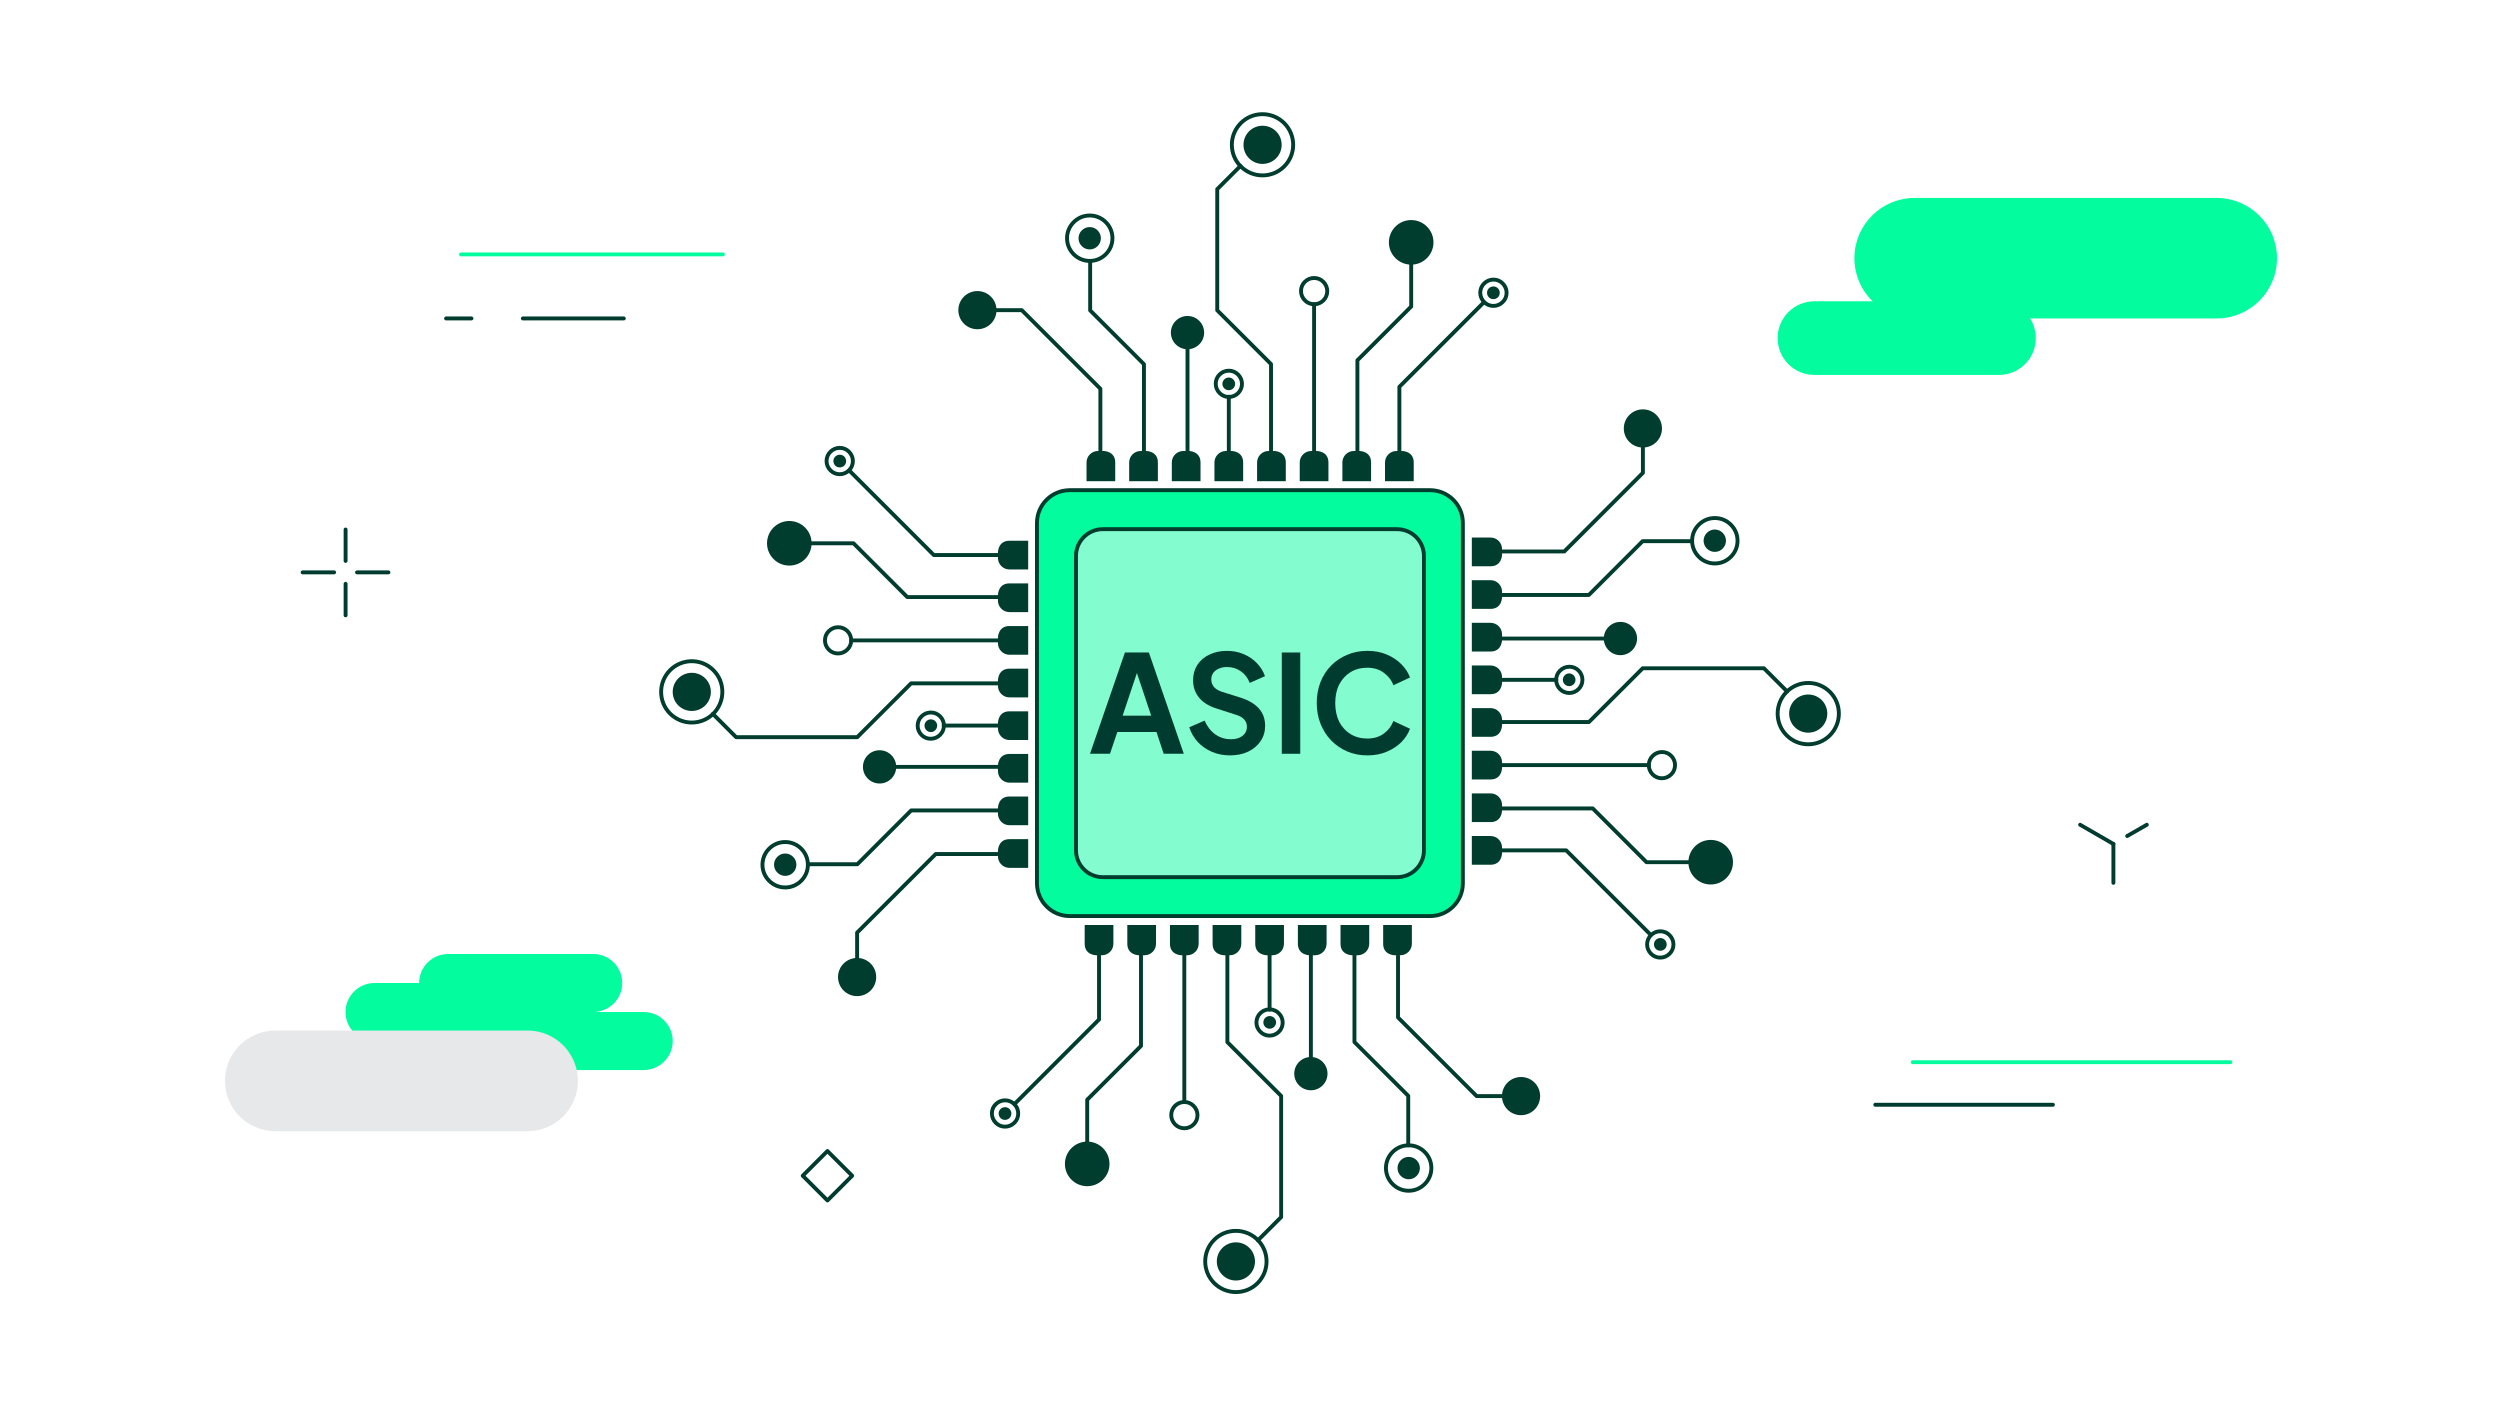 <svg width="1920" height="1080" viewBox="0 0 1920 1080" fill="none" xmlns="http://www.w3.org/2000/svg"><path d="M1098.26 376.454H821.615C807.672 376.454 796.389 387.737 796.389 401.679V678.321C796.389 692.263 807.672 703.547 821.615 703.547H1098.26C1112.2 703.547 1123.48 692.263 1123.48 678.321V401.679C1123.48 387.737 1112.2 376.454 1098.26 376.454Z" fill="#03FC9D" stroke="#003D2E" stroke-width="3" stroke-linecap="round" stroke-linejoin="round"/><path d="M1072.97 406.413H846.971C835.558 406.413 826.35 415.622 826.35 427.035V653.03C826.35 664.443 835.558 673.652 846.971 673.652H1072.97C1084.38 673.652 1093.59 664.443 1093.59 653.03V427.035C1093.59 415.622 1084.38 406.413 1072.97 406.413Z" fill="#83FCD0" stroke="#003D2E" stroke-width="3" stroke-linecap="round" stroke-linejoin="round"/><path d="M547.503 548.301L565.336 566.134H658.393L699.701 524.826H767.337" stroke="#003D2E" stroke-width="3" stroke-linecap="round" stroke-linejoin="round"/><path d="M531.292 554.915C525.002 554.915 519.1 552.451 514.626 548.041C510.151 543.567 507.752 537.665 507.752 531.375C507.752 525.085 510.216 519.184 514.626 514.709C523.834 505.501 538.749 505.501 547.893 514.709C552.367 519.184 554.767 525.085 554.767 531.375C554.767 537.665 552.302 543.567 547.893 548.041C543.418 552.516 537.517 554.915 531.227 554.915H531.292Z" stroke="#003D2E" stroke-width="3" stroke-linecap="round" stroke-linejoin="round"/><path d="M652.234 361.344L717.147 426.257H766.237" stroke="#003D2E" stroke-width="3" stroke-linecap="round" stroke-linejoin="round"/><path d="M637.771 361.214C635.891 359.334 634.788 356.805 634.788 354.081C634.788 351.357 635.826 348.828 637.771 346.948C639.652 345.067 642.181 343.965 644.904 343.965C647.628 343.965 650.157 345.002 652.038 346.948C653.918 348.828 655.021 351.357 655.021 354.081C655.021 356.805 653.983 359.334 652.038 361.214C650.157 363.095 647.628 364.197 644.904 364.197C642.181 364.197 639.652 363.16 637.771 361.214Z" stroke="#003D2E" stroke-width="3" stroke-linecap="round" stroke-linejoin="round"/><path d="M719.742 557.314C719.742 554.591 717.537 552.451 714.878 552.451C712.219 552.451 710.015 554.656 710.015 557.314C710.015 559.973 712.219 562.243 714.878 562.243C717.537 562.243 719.742 560.038 719.742 557.314Z" fill="#003D2E"/><path d="M648.406 350.644C646.525 348.763 643.413 348.763 641.467 350.644C639.586 352.525 639.586 355.637 641.467 357.583C643.348 359.463 646.46 359.463 648.406 357.583C650.286 355.702 650.286 352.589 648.406 350.644Z" fill="#003D2E"/><path d="M766.428 456.93C766.428 456.93 766.428 448.046 775.247 448.046H789.643V470.094H775.247C770.383 470.094 766.428 466.138 766.428 461.275V456.93Z" fill="#003D2E"/><path d="M766.428 489.678C766.428 489.678 766.428 480.794 775.247 480.794H789.643V502.842H775.247C770.383 502.842 766.428 498.886 766.428 494.023V489.678Z" fill="#003D2E"/><path d="M766.428 522.426C766.428 522.426 766.428 513.542 775.247 513.542H789.643V535.59H775.247C770.383 535.59 766.428 531.635 766.428 526.771V522.426Z" fill="#003D2E"/><path d="M766.428 424.182C766.428 424.182 766.428 415.297 775.247 415.297H789.643V437.346H775.247C770.383 437.346 766.428 433.39 766.428 428.526V424.182Z" fill="#003D2E"/><path d="M636.543 498.951C634.662 497.071 633.56 494.542 633.56 491.818C633.56 489.094 634.597 486.565 636.543 484.685C638.423 482.804 640.952 481.702 643.676 481.702C649.253 481.702 653.727 486.241 653.727 491.753C653.727 494.477 652.69 497.006 650.744 498.886C648.864 500.767 646.335 501.869 643.611 501.869C640.887 501.869 638.358 500.832 636.478 498.886L636.543 498.951Z" stroke="#003D2E" stroke-width="3" stroke-linecap="round" stroke-linejoin="round"/><path d="M707.743 564.448C705.862 562.567 704.76 560.038 704.76 557.314C704.76 554.591 705.797 552.062 707.743 550.181C709.623 548.301 712.152 547.198 714.876 547.198C720.453 547.198 724.927 551.737 724.927 557.25C724.927 559.973 723.89 562.502 721.944 564.383C720.064 566.263 717.535 567.366 714.811 567.366C712.088 567.366 709.559 566.328 707.678 564.383L707.743 564.448Z" stroke="#003D2E" stroke-width="3" stroke-linecap="round" stroke-linejoin="round"/><path d="M541.668 521C535.961 515.293 526.623 515.293 520.917 521C515.21 526.706 515.21 536.044 520.917 541.751C526.623 547.458 535.961 547.458 541.668 541.751C547.375 536.044 547.375 526.706 541.668 521Z" fill="#003D2E"/><path d="M668.641 739.991C662.934 734.284 653.596 734.284 647.889 739.991C642.183 745.698 642.183 755.036 647.889 760.742C653.596 766.449 662.934 766.449 668.641 760.742C674.347 755.036 674.347 745.698 668.641 739.991Z" fill="#003D2E"/><path d="M609.11 658.023C605.738 654.651 600.355 654.651 596.983 658.023C593.611 661.395 593.611 666.778 596.983 670.15C600.355 673.522 605.738 673.522 609.11 670.15C612.482 666.778 612.482 661.395 609.11 658.023Z" fill="#003D2E"/><path d="M620.457 663.73H658.458L699.766 622.422H767.402" stroke="#003D2E" stroke-width="3" stroke-linecap="round" stroke-linejoin="round"/><path d="M590.692 676.44C587.385 673.133 585.569 668.788 585.569 664.119C585.569 659.45 587.385 655.105 590.692 651.798C594 648.491 598.344 646.675 603.013 646.675C607.682 646.675 612.027 648.491 615.335 651.798C618.642 655.105 620.458 659.45 620.458 664.119C620.458 668.788 618.642 673.133 615.335 676.44C612.027 679.747 607.682 681.563 603.013 681.563C598.344 681.563 594 679.747 590.692 676.44Z" stroke="#003D2E" stroke-width="3" stroke-linecap="round" stroke-linejoin="round"/><path d="M658.264 738.305V716.257L718.637 655.883H765.976" stroke="#003D2E" stroke-width="3" stroke-linecap="round" stroke-linejoin="round"/><path d="M621.692 417.243H655.478L696.786 458.551H766.174" stroke="#003D2E" stroke-width="3" stroke-linecap="round" stroke-linejoin="round"/><path d="M653.724 491.818H772.655" stroke="#003D2E" stroke-width="3" stroke-linecap="round" stroke-linejoin="round"/><path d="M766.428 555.174C766.428 555.174 766.428 546.29 775.247 546.29H789.643V568.339H775.247C770.383 568.339 766.428 564.383 766.428 559.519V555.174Z" fill="#003D2E"/><path d="M724.732 557.25H772.785" stroke="#003D2E" stroke-width="3" stroke-linecap="round" stroke-linejoin="round"/><path d="M766.428 587.923C766.428 587.923 766.428 579.038 775.247 579.038H789.643V601.087H775.247C770.383 601.087 766.428 597.131 766.428 592.267V587.923Z" fill="#003D2E"/><path d="M766.428 620.606C766.428 620.606 766.428 611.722 775.247 611.722H789.643V633.77H775.247C770.383 633.77 766.428 629.814 766.428 624.951V620.606Z" fill="#003D2E"/><path d="M766.428 653.354C766.428 653.354 766.428 644.47 775.247 644.47H789.643V666.518H775.247C770.383 666.518 766.428 662.563 766.428 657.699V653.354Z" fill="#003D2E"/><path d="M678.561 588.96H772.914" stroke="#003D2E" stroke-width="3" stroke-linecap="round" stroke-linejoin="round"/><path d="M606.191 434.363C615.646 434.363 623.311 426.698 623.311 417.243C623.311 407.788 615.646 400.123 606.191 400.123C596.736 400.123 589.071 407.788 589.071 417.243C589.071 426.698 596.736 434.363 606.191 434.363Z" fill="#003D2E"/><path d="M675.515 601.735C682.571 601.735 688.29 596.016 688.29 588.96C688.29 581.905 682.571 576.185 675.515 576.185C668.46 576.185 662.74 581.905 662.74 588.96C662.74 596.016 668.46 601.735 675.515 601.735Z" fill="#003D2E"/><path d="M952.671 127.437L934.838 145.27V238.327L976.146 279.635V347.272" stroke="#003D2E" stroke-width="3" stroke-linecap="round" stroke-linejoin="round"/><path d="M946.053 111.225C946.053 104.935 948.517 99.034 952.927 94.559C957.401 90.085 963.302 87.686 969.593 87.686C975.883 87.686 981.784 90.15 986.258 94.559C995.467 103.768 995.467 118.683 986.258 127.826C981.784 132.301 975.883 134.7 969.593 134.7C963.302 134.7 957.401 132.236 952.927 127.826C948.452 123.352 946.053 117.451 946.053 111.161V111.225Z" stroke="#003D2E" stroke-width="3" stroke-linecap="round" stroke-linejoin="round"/><path d="M1139.63 232.167L1074.72 297.08V346.169" stroke="#003D2E" stroke-width="3" stroke-linecap="round" stroke-linejoin="round"/><path d="M1139.82 217.706C1141.7 215.825 1144.23 214.723 1146.95 214.723C1149.67 214.723 1152.2 215.76 1154.08 217.706C1155.97 219.586 1157.07 222.115 1157.07 224.839C1157.07 227.563 1156.03 230.092 1154.08 231.972C1152.2 233.853 1149.67 234.955 1146.95 234.955C1144.23 234.955 1141.7 233.918 1139.82 231.972C1137.94 230.092 1136.83 227.563 1136.83 224.839C1136.83 222.115 1137.87 219.586 1139.82 217.706Z" stroke="#003D2E" stroke-width="3" stroke-linecap="round" stroke-linejoin="round"/><path d="M943.717 299.673C946.441 299.673 948.581 297.469 948.581 294.81C948.581 292.151 946.376 289.946 943.717 289.946C941.059 289.946 938.789 292.151 938.789 294.81C938.789 297.469 940.994 299.673 943.717 299.673Z" fill="#003D2E"/><path d="M1150.39 228.341C1152.27 226.46 1152.27 223.347 1150.39 221.402C1148.51 219.521 1145.4 219.521 1143.45 221.402C1141.57 223.283 1141.57 226.395 1143.45 228.341C1145.33 230.221 1148.44 230.221 1150.39 228.341Z" fill="#003D2E"/><path d="M1044.11 346.364C1044.11 346.364 1052.99 346.364 1052.99 355.183V369.58H1030.94V355.183C1030.94 350.32 1034.9 346.364 1039.76 346.364H1044.11Z" fill="#003D2E"/><path d="M1011.35 346.364C1011.35 346.364 1020.24 346.364 1020.24 355.183V369.58H998.19V355.183C998.19 350.32 1002.15 346.364 1007.01 346.364H1011.35Z" fill="#003D2E"/><path d="M978.608 346.364C978.608 346.364 987.493 346.364 987.493 355.183V369.58H965.444V355.183C965.444 350.32 969.4 346.364 974.264 346.364H978.608Z" fill="#003D2E"/><path d="M1076.86 346.364C1076.86 346.364 1085.74 346.364 1085.74 355.183V369.58H1063.69V355.183C1063.69 350.32 1067.65 346.364 1072.51 346.364H1076.86Z" fill="#003D2E"/><path d="M1002.09 216.474C1003.97 214.593 1006.49 213.491 1009.22 213.491C1011.94 213.491 1014.47 214.528 1016.35 216.474C1018.23 218.354 1019.33 220.883 1019.33 223.607C1019.33 229.184 1014.8 233.658 1009.28 233.658C1006.56 233.658 1004.03 232.621 1002.15 230.675C1000.27 228.795 999.167 226.266 999.167 223.542C999.167 220.818 1000.2 218.289 1002.15 216.409L1002.09 216.474Z" stroke="#003D2E" stroke-width="3" stroke-linecap="round" stroke-linejoin="round"/><path d="M936.59 287.677C938.471 285.796 941 284.694 943.723 284.694C946.447 284.694 948.976 285.731 950.857 287.677C952.737 289.557 953.84 292.086 953.84 294.81C953.84 300.387 949.3 304.861 943.788 304.861C941.065 304.861 938.535 303.824 936.655 301.878C934.774 299.998 933.672 297.469 933.672 294.745C933.672 292.021 934.709 289.492 936.655 287.612L936.59 287.677Z" stroke="#003D2E" stroke-width="3" stroke-linecap="round" stroke-linejoin="round"/><path d="M980.032 121.601C985.739 115.894 985.739 106.556 980.032 100.85C974.326 95.143 964.988 95.143 959.281 100.85C953.574 106.556 953.574 115.894 959.281 121.601C964.988 127.308 974.326 127.308 980.032 121.601Z" fill="#003D2E"/><path d="M761.044 248.573C766.751 242.867 766.751 233.529 761.044 227.822C755.337 222.115 745.999 222.115 740.293 227.822C734.586 233.529 734.586 242.867 740.293 248.573C745.999 254.28 755.337 254.28 761.044 248.573Z" fill="#003D2E"/><path d="M842.95 189.043C846.322 185.671 846.322 180.288 842.95 176.916C839.577 173.544 834.195 173.544 830.823 176.916C827.451 180.288 827.451 185.671 830.823 189.043C834.195 192.415 839.577 192.415 842.95 189.043Z" fill="#003D2E"/><path d="M837.243 200.391V238.392L878.551 279.7V347.337" stroke="#003D2E" stroke-width="3" stroke-linecap="round" stroke-linejoin="round"/><path d="M824.596 170.626C827.903 167.319 832.248 165.503 836.917 165.503C841.586 165.503 845.931 167.319 849.238 170.626C852.545 173.933 854.361 178.278 854.361 182.947C854.361 187.616 852.545 191.961 849.238 195.268C845.931 198.576 841.586 200.391 836.917 200.391C832.248 200.391 827.903 198.576 824.596 195.268C821.288 191.961 819.473 187.616 819.473 182.947C819.473 178.278 821.288 173.933 824.596 170.626Z" stroke="#003D2E" stroke-width="3" stroke-linecap="round" stroke-linejoin="round"/><path d="M762.667 238.198H784.715L845.089 298.571V345.91" stroke="#003D2E" stroke-width="3" stroke-linecap="round" stroke-linejoin="round"/><path d="M1083.79 201.623V235.409L1042.48 276.717V346.105" stroke="#003D2E" stroke-width="3" stroke-linecap="round" stroke-linejoin="round"/><path d="M1009.22 233.658V352.589" stroke="#003D2E" stroke-width="3" stroke-linecap="round" stroke-linejoin="round"/><path d="M945.86 346.364C945.86 346.364 954.745 346.364 954.745 355.183V369.58H932.696V355.183C932.696 350.32 936.652 346.364 941.516 346.364H945.86Z" fill="#003D2E"/><path d="M943.722 304.667V352.719" stroke="#003D2E" stroke-width="3" stroke-linecap="round" stroke-linejoin="round"/><path d="M913.114 346.364C913.114 346.364 921.998 346.364 921.998 355.183V369.58H899.95V355.183C899.95 350.32 903.906 346.364 908.77 346.364H913.114Z" fill="#003D2E"/><path d="M880.367 346.364C880.367 346.364 889.251 346.364 889.251 355.183V369.58H867.203V355.183C867.203 350.32 871.159 346.364 876.022 346.364H880.367Z" fill="#003D2E"/><path d="M847.613 346.364C847.613 346.364 856.498 346.364 856.498 355.183V369.58H834.449V355.183C834.449 350.32 838.405 346.364 843.269 346.364H847.613Z" fill="#003D2E"/><path d="M912.008 258.495V352.849" stroke="#003D2E" stroke-width="3" stroke-linecap="round" stroke-linejoin="round"/><path d="M1083.79 203.245C1093.25 203.245 1100.91 195.58 1100.91 186.125C1100.91 176.67 1093.25 169.005 1083.79 169.005C1074.34 169.005 1066.67 176.67 1066.67 186.125C1066.67 195.58 1074.34 203.245 1083.79 203.245Z" fill="#003D2E"/><path d="M912.009 268.222C919.065 268.222 924.784 262.503 924.784 255.447C924.784 248.392 919.065 242.672 912.009 242.672C904.954 242.672 899.234 248.392 899.234 255.447C899.234 262.503 904.954 268.222 912.009 268.222Z" fill="#003D2E"/><path d="M1372.5 531.051L1354.67 513.218H1261.61L1220.3 554.526H1152.67" stroke="#003D2E" stroke-width="3" stroke-linecap="round" stroke-linejoin="round"/><path d="M1388.71 524.501C1395 524.501 1400.9 526.966 1405.37 531.375C1409.85 535.85 1412.25 541.751 1412.25 548.041C1412.25 554.331 1409.78 560.233 1405.37 564.707C1396.17 573.916 1381.25 573.916 1372.11 564.707C1367.63 560.233 1365.23 554.331 1365.23 548.041C1365.23 541.751 1367.7 535.85 1372.11 531.375C1376.58 526.901 1382.48 524.501 1388.77 524.501H1388.71Z" stroke="#003D2E" stroke-width="3" stroke-linecap="round" stroke-linejoin="round"/><path d="M1267.77 718.008L1202.86 653.095H1153.77" stroke="#003D2E" stroke-width="3" stroke-linecap="round" stroke-linejoin="round"/><path d="M1282.23 718.202C1284.11 720.083 1285.21 722.612 1285.21 725.335C1285.21 728.059 1284.17 730.588 1282.23 732.469C1280.35 734.349 1277.82 735.452 1275.09 735.452C1272.37 735.452 1269.84 734.414 1267.96 732.469C1266.08 730.588 1264.98 728.059 1264.98 725.335C1264.98 722.612 1266.02 720.083 1267.96 718.202C1269.84 716.322 1272.37 715.219 1275.09 715.219C1277.82 715.219 1280.35 716.257 1282.23 718.202Z" stroke="#003D2E" stroke-width="3" stroke-linecap="round" stroke-linejoin="round"/><path d="M1200.26 522.102C1200.26 524.826 1202.47 526.966 1205.13 526.966C1207.79 526.966 1209.99 524.761 1209.99 522.102C1209.99 519.443 1207.79 517.174 1205.13 517.174C1202.47 517.174 1200.26 519.378 1200.26 522.102Z" fill="#003D2E"/><path d="M1271.66 728.772C1273.54 730.653 1276.65 730.653 1278.6 728.772C1280.48 726.892 1280.48 723.779 1278.6 721.834C1276.72 719.953 1273.6 719.953 1271.66 721.834C1269.78 723.714 1269.78 726.827 1271.66 728.772Z" fill="#003D2E"/><path d="M1153.57 622.487C1153.57 622.487 1153.57 631.371 1144.75 631.371H1130.36V609.322H1144.75C1149.62 609.322 1153.57 613.278 1153.57 618.142V622.487Z" fill="#003D2E"/><path d="M1153.57 589.738C1153.57 589.738 1153.57 598.623 1144.75 598.623H1130.36V576.574H1144.75C1149.62 576.574 1153.57 580.53 1153.57 585.394V589.738Z" fill="#003D2E"/><path d="M1153.57 556.99C1153.57 556.99 1153.57 565.874 1144.75 565.874H1130.36V543.826H1144.75C1149.62 543.826 1153.57 547.782 1153.57 552.645V556.99Z" fill="#003D2E"/><path d="M1153.57 655.235C1153.57 655.235 1153.57 664.119 1144.75 664.119H1130.36V642.071H1144.75C1149.62 642.071 1153.57 646.026 1153.57 650.89V655.235Z" fill="#003D2E"/><path d="M1283.46 580.465C1285.34 582.346 1286.44 584.875 1286.44 587.598C1286.44 590.322 1285.41 592.851 1283.46 594.732C1281.58 596.612 1279.05 597.715 1276.33 597.715C1270.75 597.715 1266.28 593.175 1266.28 587.663C1266.28 584.94 1267.31 582.411 1269.26 580.53C1271.14 578.649 1273.67 577.547 1276.39 577.547C1279.12 577.547 1281.65 578.585 1283.53 580.53L1283.46 580.465Z" stroke="#003D2E" stroke-width="3" stroke-linecap="round" stroke-linejoin="round"/><path d="M1212.32 514.969C1214.2 516.849 1215.31 519.378 1215.31 522.102C1215.31 524.826 1214.27 527.355 1212.32 529.235C1210.44 531.116 1207.91 532.218 1205.19 532.218C1199.61 532.218 1195.14 527.679 1195.14 522.167C1195.14 519.443 1196.18 516.914 1198.12 515.034C1200 513.153 1202.53 512.051 1205.26 512.051C1207.98 512.051 1210.51 513.088 1212.39 515.034L1212.32 514.969Z" stroke="#003D2E" stroke-width="3" stroke-linecap="round" stroke-linejoin="round"/><path d="M1378.33 558.417C1384.04 564.123 1393.38 564.123 1399.09 558.417C1404.79 552.71 1404.79 543.372 1399.09 537.666C1393.38 531.959 1384.04 531.959 1378.33 537.666C1372.63 543.372 1372.63 552.71 1378.33 558.417Z" fill="#003D2E"/><path d="M1251.36 339.425C1257.07 345.132 1266.41 345.132 1272.11 339.425C1277.82 333.719 1277.82 324.381 1272.11 318.674C1266.41 312.967 1257.07 312.967 1251.36 318.674C1245.65 324.381 1245.65 333.719 1251.36 339.425Z" fill="#003D2E"/><path d="M1310.89 421.328C1314.27 424.7 1319.65 424.7 1323.02 421.328C1326.39 417.956 1326.39 412.574 1323.02 409.202C1319.65 405.83 1314.27 405.83 1310.89 409.202C1307.52 412.574 1307.52 417.956 1310.89 421.328Z" fill="#003D2E"/><path d="M1299.54 415.622H1261.54L1220.23 456.93H1152.6" stroke="#003D2E" stroke-width="3" stroke-linecap="round" stroke-linejoin="round"/><path d="M1329.31 402.976C1332.62 406.284 1334.43 410.628 1334.43 415.297C1334.43 419.966 1332.62 424.311 1329.31 427.619C1326 430.926 1321.66 432.742 1316.99 432.742C1312.32 432.742 1307.97 430.926 1304.67 427.619C1301.36 424.311 1299.54 419.966 1299.54 415.297C1299.54 410.628 1301.36 406.284 1304.67 402.976C1307.97 399.669 1312.32 397.853 1316.99 397.853C1321.66 397.853 1326 399.669 1329.31 402.976Z" stroke="#003D2E" stroke-width="3" stroke-linecap="round" stroke-linejoin="round"/><path d="M1261.74 341.111V363.16L1201.37 423.533H1154.03" stroke="#003D2E" stroke-width="3" stroke-linecap="round" stroke-linejoin="round"/><path d="M1298.31 662.174H1264.53L1223.22 620.865H1153.83" stroke="#003D2E" stroke-width="3" stroke-linecap="round" stroke-linejoin="round"/><path d="M1266.28 587.598H1147.35" stroke="#003D2E" stroke-width="3" stroke-linecap="round" stroke-linejoin="round"/><path d="M1153.57 524.242C1153.57 524.242 1153.57 533.126 1144.75 533.126H1130.36V511.078H1144.75C1149.62 511.078 1153.57 515.034 1153.57 519.897V524.242Z" fill="#003D2E"/><path d="M1195.27 522.102H1147.21" stroke="#003D2E" stroke-width="3" stroke-linecap="round" stroke-linejoin="round"/><path d="M1153.57 491.494C1153.57 491.494 1153.57 500.378 1144.75 500.378H1130.36V478.33H1144.75C1149.62 478.33 1153.57 482.285 1153.57 487.149V491.494Z" fill="#003D2E"/><path d="M1153.57 458.746C1153.57 458.746 1153.57 467.63 1144.75 467.63H1130.36V445.581H1144.75C1149.62 445.581 1153.57 449.537 1153.57 454.401V458.746Z" fill="#003D2E"/><path d="M1153.57 425.997C1153.57 425.997 1153.57 434.882 1144.75 434.882H1130.36V412.833H1144.75C1149.62 412.833 1153.57 416.789 1153.57 421.653V425.997Z" fill="#003D2E"/><path d="M1241.44 490.391H1147.09" stroke="#003D2E" stroke-width="3" stroke-linecap="round" stroke-linejoin="round"/><path d="M1313.81 679.293C1323.27 679.293 1330.93 671.629 1330.93 662.174C1330.93 652.719 1323.27 645.054 1313.81 645.054C1304.36 645.054 1296.69 652.719 1296.69 662.174C1296.69 671.629 1304.36 679.293 1313.81 679.293Z" fill="#003D2E"/><path d="M1244.49 503.166C1251.54 503.166 1257.26 497.447 1257.26 490.391C1257.26 483.336 1251.54 477.616 1244.49 477.616C1237.43 477.616 1231.71 483.336 1231.71 490.391C1231.71 497.447 1237.43 503.166 1244.49 503.166Z" fill="#003D2E"/><path d="M966.096 952.563L983.929 934.729V841.673L942.621 800.365V732.728" stroke="#003D2E" stroke-width="3" stroke-linecap="round" stroke-linejoin="round"/><path d="M972.71 968.775C972.71 975.065 970.245 980.966 965.836 985.441C961.361 989.915 955.46 992.314 949.17 992.314C942.88 992.314 936.978 989.85 932.504 985.441C923.296 976.232 923.296 961.317 932.504 952.174C936.978 947.699 942.88 945.3 949.17 945.3C955.46 945.3 961.361 947.764 965.836 952.174C970.31 956.648 972.71 962.549 972.71 968.84V968.775Z" stroke="#003D2E" stroke-width="3" stroke-linecap="round" stroke-linejoin="round"/><path d="M779.139 847.898L844.051 782.985V733.895" stroke="#003D2E" stroke-width="3" stroke-linecap="round" stroke-linejoin="round"/><path d="M779.011 862.294C777.131 864.175 774.602 865.277 771.878 865.277C769.154 865.277 766.625 864.24 764.745 862.294C762.864 860.414 761.762 857.885 761.762 855.161C761.762 852.437 762.799 849.908 764.745 848.028C766.625 846.147 769.154 845.045 771.878 845.045C774.602 845.045 777.131 846.082 779.011 848.028C780.892 849.908 781.994 852.437 781.994 855.161C781.994 857.885 780.957 860.414 779.011 862.294Z" stroke="#003D2E" stroke-width="3" stroke-linecap="round" stroke-linejoin="round"/><path d="M975.115 780.327C972.391 780.327 970.251 782.531 970.251 785.19C970.251 787.849 972.456 790.054 975.115 790.054C977.773 790.054 980.043 787.849 980.043 785.19C980.043 782.531 977.838 780.327 975.115 780.327Z" fill="#003D2E"/><path d="M768.377 851.724C766.497 853.605 766.497 856.717 768.377 858.663C770.258 860.543 773.371 860.543 775.316 858.663C777.197 856.782 777.197 853.67 775.316 851.724C773.435 849.844 770.323 849.844 768.377 851.724Z" fill="#003D2E"/><path d="M874.662 733.636C874.662 733.636 865.777 733.636 865.777 724.817V710.42H887.826V724.817C887.826 729.68 883.87 733.636 879.006 733.636H874.662Z" fill="#003D2E"/><path d="M907.41 733.636C907.41 733.636 898.525 733.636 898.525 724.817V710.42H920.574V724.817C920.574 729.68 916.618 733.636 911.754 733.636H907.41Z" fill="#003D2E"/><path d="M940.157 733.636C940.157 733.636 931.272 733.636 931.272 724.817V710.42H953.321V724.817C953.321 729.68 949.365 733.636 944.501 733.636H940.157Z" fill="#003D2E"/><path d="M841.915 733.636C841.915 733.636 833.031 733.636 833.031 724.817V710.42H855.08V724.817C855.08 729.68 851.124 733.636 846.26 733.636H841.915Z" fill="#003D2E"/><path d="M916.75 863.526C914.869 865.407 912.34 866.509 909.616 866.509C906.893 866.509 904.364 865.472 902.483 863.526C900.602 861.646 899.5 859.117 899.5 856.393C899.5 850.816 904.039 846.342 909.551 846.342C912.275 846.342 914.804 847.379 916.685 849.325C918.565 851.205 919.668 853.734 919.668 856.458C919.668 859.182 918.63 861.711 916.685 863.591L916.75 863.526Z" stroke="#003D2E" stroke-width="3" stroke-linecap="round" stroke-linejoin="round"/><path d="M982.18 792.388C980.3 794.269 977.771 795.371 975.047 795.371C972.323 795.371 969.794 794.334 967.914 792.388C966.033 790.508 964.931 787.979 964.931 785.255C964.931 779.678 969.47 775.204 974.982 775.204C977.706 775.204 980.235 776.241 982.115 778.187C983.996 780.067 985.098 782.596 985.098 785.32C985.098 788.043 984.061 790.573 982.115 792.453L982.18 792.388Z" stroke="#003D2E" stroke-width="3" stroke-linecap="round" stroke-linejoin="round"/><path d="M938.794 958.399C933.087 964.106 933.087 973.444 938.794 979.15C944.5 984.857 953.838 984.857 959.545 979.15C965.252 973.444 965.252 964.106 959.545 958.399C953.838 952.692 944.5 952.692 938.794 958.399Z" fill="#003D2E"/><path d="M1157.79 831.427C1152.08 837.133 1152.08 846.471 1157.79 852.178C1163.5 857.885 1172.83 857.885 1178.54 852.178C1184.25 846.471 1184.25 837.133 1178.54 831.427C1172.83 825.72 1163.5 825.72 1157.79 831.427Z" fill="#003D2E"/><path d="M1075.82 891.022C1072.45 894.394 1072.45 899.776 1075.82 903.149C1079.19 906.521 1084.57 906.521 1087.95 903.149C1091.32 899.776 1091.32 894.394 1087.95 891.022C1084.57 887.65 1079.19 887.65 1075.82 891.022Z" fill="#003D2E"/><path d="M1081.53 879.609V841.608L1040.22 800.3V732.663" stroke="#003D2E" stroke-width="3" stroke-linecap="round" stroke-linejoin="round"/><path d="M1094.17 909.374C1090.87 912.681 1086.52 914.497 1081.85 914.497C1077.18 914.497 1072.84 912.681 1069.53 909.374C1066.22 906.067 1064.41 901.722 1064.41 897.053C1064.41 892.384 1066.22 888.039 1069.53 884.732C1072.84 881.424 1077.18 879.609 1081.85 879.609C1086.52 879.609 1090.87 881.424 1094.17 884.732C1097.48 888.039 1099.3 892.384 1099.3 897.053C1099.3 901.722 1097.48 906.067 1094.17 909.374Z" stroke="#003D2E" stroke-width="3" stroke-linecap="round" stroke-linejoin="round"/><path d="M1156.1 841.802H1134.05L1073.68 781.429V734.09" stroke="#003D2E" stroke-width="3" stroke-linecap="round" stroke-linejoin="round"/><path d="M834.976 878.377V844.591L876.284 803.283V733.895" stroke="#003D2E" stroke-width="3" stroke-linecap="round" stroke-linejoin="round"/><path d="M909.551 846.342V727.411" stroke="#003D2E" stroke-width="3" stroke-linecap="round" stroke-linejoin="round"/><path d="M972.91 733.636C972.91 733.636 964.025 733.636 964.025 724.817V710.42H986.074V724.817C986.074 729.68 982.118 733.636 977.254 733.636H972.91Z" fill="#003D2E"/><path d="M975.044 775.398V727.346" stroke="#003D2E" stroke-width="3" stroke-linecap="round" stroke-linejoin="round"/><path d="M1005.66 733.636C1005.66 733.636 996.772 733.636 996.772 724.817V710.42H1018.82V724.817C1018.82 729.68 1014.87 733.636 1010 733.636H1005.66Z" fill="#003D2E"/><path d="M1038.4 733.636C1038.4 733.636 1029.52 733.636 1029.52 724.817V710.42H1051.57V724.817C1051.57 729.68 1047.61 733.636 1042.75 733.636H1038.4Z" fill="#003D2E"/><path d="M1071.15 733.636C1071.15 733.636 1062.27 733.636 1062.27 724.817V710.42H1084.31V724.817C1084.31 729.68 1080.36 733.636 1075.49 733.636H1071.15Z" fill="#003D2E"/><path d="M1006.76 821.505V727.151" stroke="#003D2E" stroke-width="3" stroke-linecap="round" stroke-linejoin="round"/><path d="M834.977 910.995C844.432 910.995 852.097 903.33 852.097 893.875C852.097 884.42 844.432 876.755 834.977 876.755C825.522 876.755 817.857 884.42 817.857 893.875C817.857 903.33 825.522 910.995 834.977 910.995Z" fill="#003D2E"/><path d="M1006.75 837.328C1013.81 837.328 1019.53 831.608 1019.53 824.553C1019.53 817.497 1013.81 811.778 1006.75 811.778C999.699 811.778 993.979 817.497 993.979 824.553C993.979 831.608 999.699 837.328 1006.75 837.328Z" fill="#003D2E"/><path d="M1050.1 580.144C1044.53 580.144 1039.38 579.135 1034.65 577.116C1029.99 575.098 1025.88 572.279 1022.33 568.659C1018.85 565.04 1016.13 560.794 1014.19 555.922C1012.24 551.05 1011.26 545.725 1011.26 539.948C1011.26 534.171 1012.2 528.846 1014.08 523.974C1016.03 519.032 1018.74 514.786 1022.22 511.236C1025.77 507.617 1029.92 504.833 1034.65 502.884C1039.38 500.865 1044.53 499.856 1050.1 499.856C1055.67 499.856 1060.65 500.796 1065.03 502.675C1069.49 504.554 1073.24 507.06 1076.31 510.192C1079.37 513.255 1081.56 516.63 1082.88 520.319L1070.15 526.271C1068.69 522.373 1066.21 519.171 1062.73 516.665C1059.25 514.09 1055.04 512.802 1050.1 512.802C1045.23 512.802 1040.91 513.951 1037.15 516.248C1033.47 518.545 1030.58 521.712 1028.49 525.749C1026.47 529.786 1025.46 534.519 1025.46 539.948C1025.46 545.377 1026.47 550.145 1028.49 554.251C1030.58 558.288 1033.47 561.455 1037.15 563.752C1040.91 566.049 1045.23 567.198 1050.1 567.198C1055.04 567.198 1059.25 565.945 1062.73 563.439C1066.21 560.864 1068.69 557.627 1070.15 553.729L1082.88 559.681C1081.56 563.37 1079.37 566.78 1076.31 569.912C1073.24 572.975 1069.49 575.446 1065.03 577.325C1060.65 579.204 1055.67 580.144 1050.1 580.144Z" fill="#003B2F"/><path d="M984.397 578.891V501.109H998.597V578.891H984.397Z" fill="#003B2F"/><path d="M944.571 580.144C939.629 580.144 935.035 579.239 930.789 577.43C926.613 575.62 922.994 573.114 919.931 569.912C916.938 566.641 914.746 562.848 913.354 558.532L925.151 553.416C927.031 557.871 929.745 561.386 933.295 563.961C936.845 566.467 940.847 567.72 945.302 567.72C947.808 567.72 949.965 567.337 951.775 566.571C953.654 565.736 955.081 564.622 956.056 563.23C957.1 561.838 957.622 560.168 957.622 558.219C957.622 555.922 956.926 554.043 955.534 552.581C954.211 551.05 952.193 549.866 949.478 549.031L934.548 544.228C928.492 542.349 923.933 539.53 920.871 535.772C917.808 532.013 916.277 527.593 916.277 522.512C916.277 518.057 917.356 514.125 919.513 510.714C921.741 507.303 924.803 504.659 928.701 502.779C932.669 500.83 937.193 499.856 942.274 499.856C946.937 499.856 951.218 500.691 955.116 502.362C959.014 503.963 962.355 506.225 965.139 509.148C967.993 512.002 970.116 515.378 971.508 519.275L959.814 524.496C958.283 520.598 955.986 517.605 952.923 515.517C949.861 513.359 946.311 512.28 942.274 512.28C939.907 512.28 937.819 512.698 936.01 513.533C934.2 514.299 932.773 515.412 931.729 516.874C930.755 518.266 930.267 519.937 930.267 521.886C930.267 524.043 930.963 525.957 932.355 527.628C933.748 529.229 935.87 530.482 938.724 531.386L953.028 535.876C959.223 537.894 963.851 540.679 966.914 544.228C970.046 547.778 971.612 552.163 971.612 557.384C971.612 561.838 970.464 565.771 968.167 569.181C965.87 572.592 962.703 575.272 958.666 577.221C954.629 579.17 949.93 580.144 944.571 580.144Z" fill="#003B2F"/><path d="M862.179 549.658H884.104L873.141 516.874L862.179 549.658ZM837.121 578.891L863.953 501.109H882.329L909.161 578.891H893.709L888.176 562.186H858.107L852.469 578.891H837.121Z" fill="#003B2F"/><path d="M494.354 777.228H455.58C467.792 777.228 477.863 767.283 477.863 754.946C477.863 742.609 467.917 732.663 455.58 732.663H344.168C331.956 732.663 321.885 742.609 321.885 754.946H287.643C275.432 754.946 265.36 764.891 265.36 777.228C265.36 789.566 275.306 799.511 287.643 799.511H360.659C360.659 811.722 370.604 821.793 382.942 821.793H494.354C506.566 821.793 516.637 811.848 516.637 799.511C516.637 787.174 506.692 777.228 494.354 777.228Z" fill="#03FC9D"/><path d="M211.434 868.747H405.179C426.524 868.747 443.827 851.444 443.827 830.099C443.827 808.754 426.524 791.451 405.179 791.451H211.434C190.089 791.451 172.786 808.754 172.786 830.099C172.786 851.444 190.089 868.747 211.434 868.747Z" fill="#E6E8EA"/><path d="M1393.47 287.952H1535.23C1550.83 287.952 1563.47 275.311 1563.47 259.718V259.619C1563.47 244.025 1550.83 231.384 1535.23 231.384L1393.47 231.384C1377.87 231.384 1365.23 244.025 1365.23 259.619V259.718C1365.23 275.311 1377.87 287.952 1393.47 287.952Z" fill="#03FC9D"/><path d="M1470.44 244.56L1702.46 244.56C1728.01 244.56 1748.73 223.847 1748.73 198.296C1748.73 172.744 1728.01 152.031 1702.46 152.031L1470.44 152.031C1444.89 152.031 1424.18 172.744 1424.18 198.296C1424.18 223.847 1444.89 244.56 1470.44 244.56Z" fill="#03FC9D"/><path d="M1469.01 815.76H1712.97" stroke="#03FC9D" stroke-width="3" stroke-linecap="round" stroke-linejoin="round"/><path d="M1440.21 848.458H1576.64" stroke="#003B2F" stroke-width="3" stroke-linecap="round" stroke-linejoin="round"/><path d="M401.55 244.56H479.079" stroke="#003B2F" stroke-width="3" stroke-linecap="round" stroke-linejoin="round"/><path d="M342.599 244.56H362.096" stroke="#003B2F" stroke-width="3" stroke-linecap="round" stroke-linejoin="round"/><path d="M354.1 195.387H555.147" stroke="#03FC9D" stroke-width="3" stroke-linecap="round" stroke-linejoin="round"/><path d="M1597.53 633.402L1623.09 648.171" stroke="#003B2F" stroke-width="3" stroke-linecap="round" stroke-linejoin="round"/><path d="M1648.76 633.402L1633.69 642.06" stroke="#003B2F" stroke-width="3" stroke-linecap="round" stroke-linejoin="round"/><path d="M1623.09 648.172V678.014" stroke="#003B2F" stroke-width="3" stroke-linecap="round" stroke-linejoin="round"/><path d="M616.508 902.97L635.488 921.95L654.468 902.97L635.488 883.991L616.508 902.97Z" stroke="#003B2F" stroke-width="3" stroke-miterlimit="10" stroke-linecap="round" stroke-linejoin="round"/><path d="M265.412 406.673V430.761" stroke="#003B2F" stroke-width="3" stroke-linecap="round" stroke-linejoin="round"/><path d="M265.412 448.392V472.583" stroke="#003B2F" stroke-width="3" stroke-linecap="round" stroke-linejoin="round"/><path d="M232.405 439.576H256.596" stroke="#003B2F" stroke-width="3" stroke-linecap="round" stroke-linejoin="round"/><path d="M274.228 439.576H298.316" stroke="#003B2F" stroke-width="3" stroke-linecap="round" stroke-linejoin="round"/></svg>